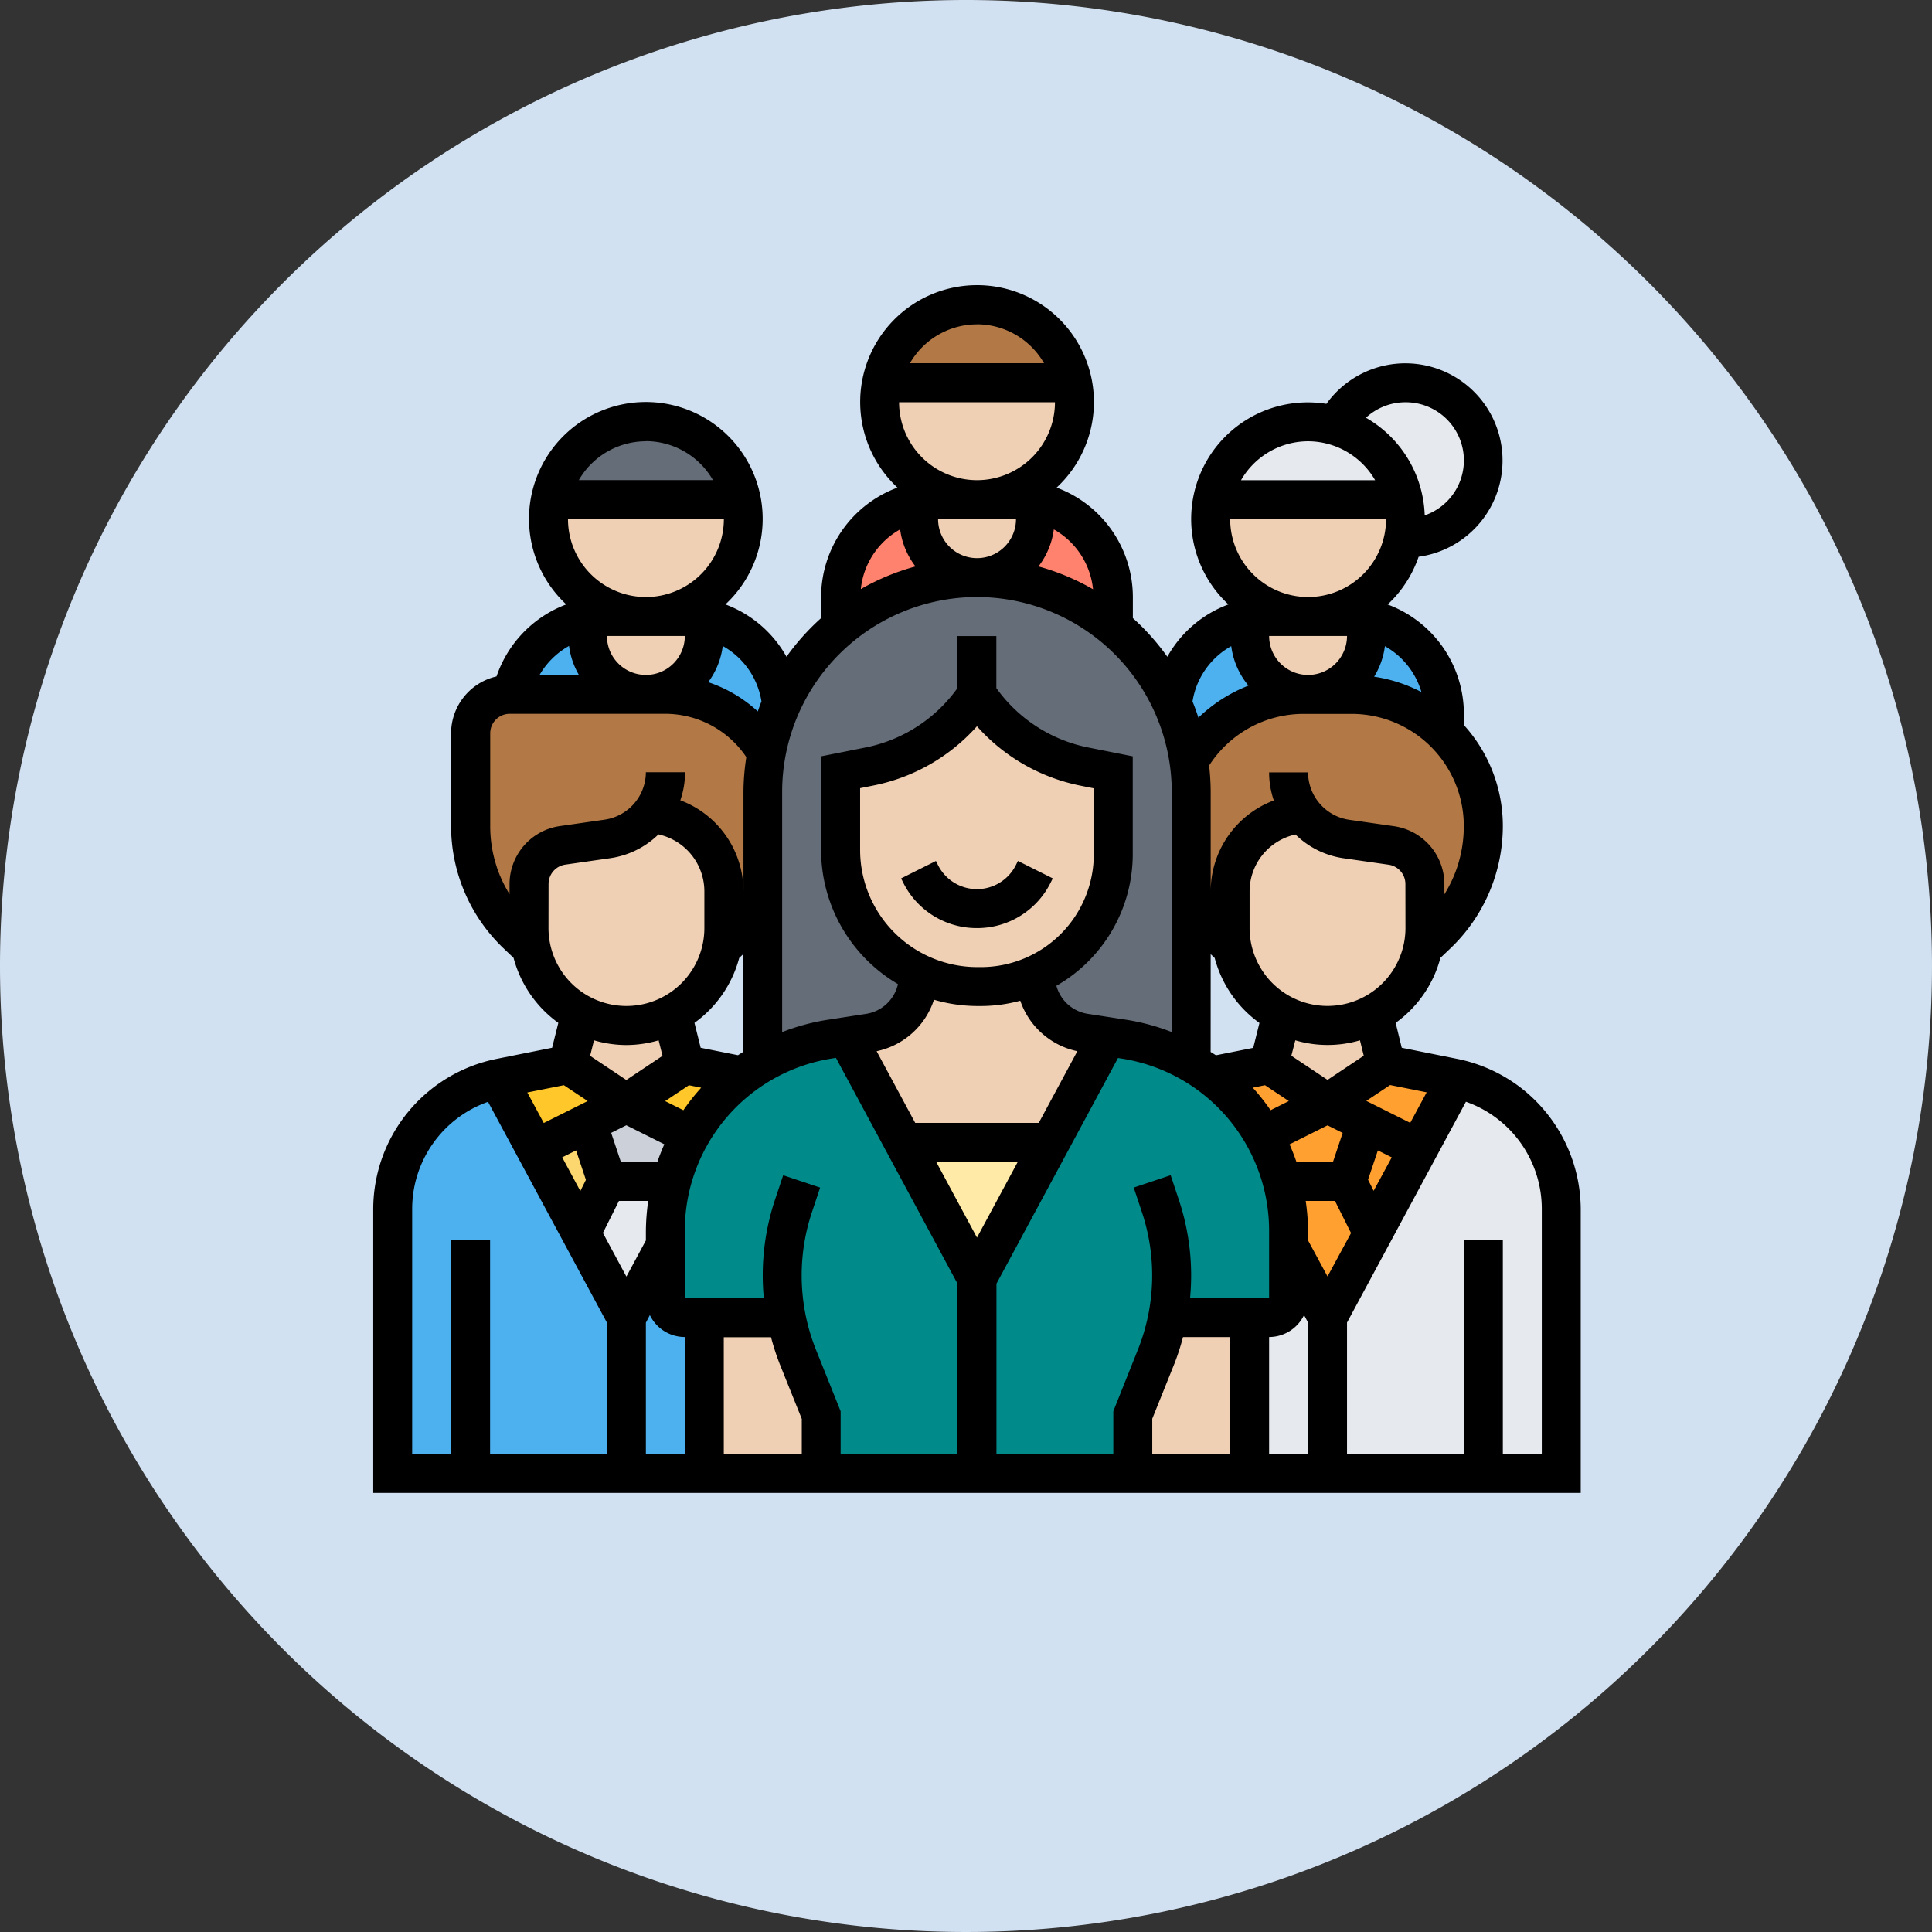 <svg xmlns="http://www.w3.org/2000/svg" width="88" height="88" viewBox="0 0 88 88">
  <rect x="0" y="0" width="88" height="88" fill="#333333" stroke="none"/>
  <g id="Grupo_1013412" data-name="Grupo 1013412" transform="translate(-224 -409)">
    <path id="Trazado_710239" data-name="Trazado 710239" d="M44,0A44,44,0,1,1,0,44,44,44,0,0,1,44,0Z" transform="translate(224 409)" fill="#d2e1f1"/>
    <g id="Grupo_1022989" data-name="Grupo 1022989" transform="translate(233 414)">
      <g id="Grupo_1022987" data-name="Grupo 1022987" transform="translate(8.887 8.887)">
        <g id="Grupo_1022943" data-name="Grupo 1022943" transform="translate(7.185 5.323)">
          <path id="Trazado_723295" data-name="Trazado 723295" d="M89.494,67.548H80.8a4.437,4.437,0,0,1,8.694,0Z" transform="translate(-80.8 -64)" fill="#656d78"/>
        </g>
        <g id="Grupo_1022944" data-name="Grupo 1022944" transform="translate(22.266 0)">
          <path id="Trazado_723296" data-name="Trazado 723296" d="M225.494,19.548H216.8a4.437,4.437,0,0,1,8.694,0Z" transform="translate(-216.8 -16)" fill="#b27946"/>
        </g>
        <g id="Grupo_1022945" data-name="Grupo 1022945" transform="translate(37.347 5.323)">
          <path id="Trazado_723297" data-name="Trazado 723297" d="M358.406,64.177a4.442,4.442,0,0,1,3.087,3.371H352.8A4.436,4.436,0,0,1,357.147,64,4.549,4.549,0,0,1,358.406,64.177Z" transform="translate(-352.8 -64)" fill="#e6e9ed"/>
        </g>
        <g id="Grupo_1022946" data-name="Grupo 1022946" transform="translate(42.953 3.548)">
          <path id="Trazado_723298" data-name="Trazado 723298" d="M410.084,51.548a3.547,3.547,0,0,1-3.548,3.548h-.089a4.481,4.481,0,0,0,0-1.774,4.442,4.442,0,0,0-3.087-3.371,3.553,3.553,0,0,1,6.724,1.6Z" transform="translate(-403.36 -48)" fill="#e6e9ed"/>
        </g>
        <g id="Grupo_1022947" data-name="Grupo 1022947" transform="translate(5.411 14.282)">
          <path id="Trazado_723299" data-name="Trazado 723299" d="M68.26,145.6a2.658,2.658,0,0,0,2.661,2.661H64.8a4.432,4.432,0,0,1,3.46-3.46Z" transform="translate(-64.8 -144.8)" fill="#4db1f0"/>
        </g>
        <g id="Grupo_1022948" data-name="Grupo 1022948" transform="translate(11.532 14.282)">
          <path id="Trazado_723300" data-name="Trazado 723300" d="M126.183,148.677a9.42,9.42,0,0,0-.692,2.227,5.345,5.345,0,0,0-4.6-2.644H120a2.665,2.665,0,0,0,2.661-2.661v-.8a4.441,4.441,0,0,1,3.522,3.877Z" transform="translate(-120 -144.8)" fill="#4db1f0"/>
        </g>
        <g id="Grupo_1022949" data-name="Grupo 1022949" transform="translate(41.694 14.282)">
          <path id="Trazado_723301" data-name="Trazado 723301" d="M398.21,149.147V150A5.954,5.954,0,0,0,394,148.26h-2a2.665,2.665,0,0,0,2.661-2.661v-.8A4.436,4.436,0,0,1,398.21,149.147Z" transform="translate(-392 -144.8)" fill="#4db1f0"/>
        </g>
        <g id="Grupo_1022950" data-name="Grupo 1022950" transform="translate(35.51 14.282)">
          <path id="Trazado_723302" data-name="Trazado 723302" d="M342.423,148.26H342.2a5.971,5.971,0,0,0-5.2,3.025h-.009a9.6,9.6,0,0,0-.754-2.608,4.441,4.441,0,0,1,3.522-3.877v.8a2.658,2.658,0,0,0,2.661,2.661Z" transform="translate(-336.24 -144.8)" fill="#4db1f0"/>
        </g>
        <g id="Grupo_1022951" data-name="Grupo 1022951" transform="translate(20.403 8.96)">
          <path id="Trazado_723303" data-name="Trazado 723303" d="M203.548,97.6a2.658,2.658,0,0,0,2.661,2.661,9.714,9.714,0,0,0-6.21,2.227v-1.34a4.436,4.436,0,0,1,3.548-4.347Z" transform="translate(-200 -96.8)" fill="#ff826e"/>
        </g>
        <g id="Grupo_1022952" data-name="Grupo 1022952" transform="translate(26.613 8.96)">
          <path id="Trazado_723304" data-name="Trazado 723304" d="M262.21,101.147v1.34A9.714,9.714,0,0,0,256,100.26a2.665,2.665,0,0,0,2.661-2.661v-.8a4.418,4.418,0,0,1,3.548,4.347Z" transform="translate(-256 -96.8)" fill="#ff826e"/>
        </g>
        <g id="Grupo_1022953" data-name="Grupo 1022953" transform="translate(0 35.244)">
          <path id="Trazado_723305" data-name="Trazado 723305" d="M22.5,337.034l2.076,3.85,2.067,3.841v7.1H16V339.792a6.1,6.1,0,0,1,2.44-4.879,6,6,0,0,1,2.342-1.073Z" transform="translate(-16 -333.84)" fill="#4db1f0"/>
        </g>
        <g id="Grupo_1022954" data-name="Grupo 1022954" transform="translate(10.645 42.838)">
          <path id="Trazado_723306" data-name="Trazado 723306" d="M115.548,405.611v7.1H112v-7.1l1.774-3.291v2.4a.89.89,0,0,0,.887.887Z" transform="translate(-112 -402.32)" fill="#4db1f0"/>
        </g>
        <g id="Grupo_1022955" data-name="Grupo 1022955" transform="translate(8.578 39.919)">
          <path id="Trazado_723307" data-name="Trazado 723307" d="M94.54,376h2.954a9.246,9.246,0,0,0-.293,2.289v.63l-1.774,3.291-2.067-3.841Z" transform="translate(-93.36 -376)" fill="#e6e9ed"/>
        </g>
        <g id="Grupo_1022956" data-name="Grupo 1022956" transform="translate(8.871 36.371)">
          <path id="Trazado_723308" data-name="Trazado 723308" d="M97.774,344l2.927,1.464a8.583,8.583,0,0,0-.852,2.085H96.887L96,344.887Z" transform="translate(-96 -344)" fill="#ccd1d9"/>
        </g>
        <g id="Grupo_1022957" data-name="Grupo 1022957" transform="translate(6.502 37.258)">
          <path id="Trazado_723309" data-name="Trazado 723309" d="M77.9,354.661l-1.18,2.369-2.076-3.85L77.009,352Z" transform="translate(-74.64 -352)" fill="#fcd770"/>
        </g>
        <g id="Grupo_1022958" data-name="Grupo 1022958" transform="translate(10.645 34.597)">
          <path id="Trazado_723310" data-name="Trazado 723310" d="M114.661,328l2.644.532a8.688,8.688,0,0,0-2.377,2.706L112,329.774Z" transform="translate(-112 -328)" fill="#ffc729"/>
        </g>
        <g id="Grupo_1022959" data-name="Grupo 1022959" transform="translate(4.781 34.597)">
          <path id="Trazado_723311" data-name="Trazado 723311" d="M64.984,329.774l-1.774.887-2.369,1.18-1.721-3.194a.653.653,0,0,1,.124-.035L62.322,328Z" transform="translate(-59.12 -328)" fill="#ffc729"/>
        </g>
        <g id="Grupo_1022960" data-name="Grupo 1022960" transform="translate(3.548 17.742)">
          <path id="Trazado_723312" data-name="Trazado 723312" d="M61.306,185.35a6.652,6.652,0,0,1-1.233,1.579l-.63.6a4.18,4.18,0,0,0,.089-.887v-1.668a3.556,3.556,0,0,0-2.688-3.442l-.585-.142-.009-.009a3.03,3.03,0,0,1-2.014,1.2l-2.049.293a1.783,1.783,0,0,0-1.526,1.756v2.014a4.18,4.18,0,0,0,.089.887l-.63-.6A6.776,6.776,0,0,1,48,181.988v-4.214A1.779,1.779,0,0,1,49.774,176h7.1a5.345,5.345,0,0,1,4.6,2.644,9.227,9.227,0,0,0-.169,1.792Z" transform="translate(-48 -176)" fill="#b27946"/>
        </g>
        <g id="Grupo_1022961" data-name="Grupo 1022961" transform="translate(36.265 17.742)">
          <path id="Trazado_723313" data-name="Trazado 723313" d="M353.792,184.631a1.783,1.783,0,0,0-1.526-1.756l-2.049-.293a3.03,3.03,0,0,1-2.014-1.2l-.009.009-.585.142a3.556,3.556,0,0,0-2.688,3.442v1.668a4.182,4.182,0,0,0,.089.887l-.63-.6a6.651,6.651,0,0,1-1.233-1.579v-4.915a9.265,9.265,0,0,0-.106-1.41h.009a5.971,5.971,0,0,1,5.2-3.025h2.218a6,6,0,0,1,5.988,5.988,6.776,6.776,0,0,1-2.12,4.941l-.63.6a4.18,4.18,0,0,0,.089-.887Z" transform="translate(-343.04 -176)" fill="#b27946"/>
        </g>
        <g id="Grupo_1022962" data-name="Grupo 1022962" transform="translate(42.581 35.244)">
          <path id="Trazado_723314" data-name="Trazado 723314" d="M407.1,351.821H400v-7.1l2.067-3.841,2.076-3.85,1.721-3.194A6.081,6.081,0,0,1,410,337.06a6.132,6.132,0,0,1,.648,2.732v12.029Z" transform="translate(-400 -333.84)" fill="#e6e9ed"/>
        </g>
        <g id="Grupo_1022963" data-name="Grupo 1022963" transform="translate(39.032 42.838)">
          <path id="Trazado_723315" data-name="Trazado 723315" d="M371.548,405.611v7.1H368v-7.1h.887a.89.89,0,0,0,.887-.887v-2.4Z" transform="translate(-368 -402.32)" fill="#e6e9ed"/>
        </g>
        <g id="Grupo_1022964" data-name="Grupo 1022964" transform="translate(40.514 39.919)">
          <path id="Trazado_723316" data-name="Trazado 723316" d="M384.314,376l1.18,2.369-2.067,3.841-1.774-3.291v-.63A9.246,9.246,0,0,0,381.36,376Z" transform="translate(-381.36 -376)" fill="#ffa031"/>
        </g>
        <g id="Grupo_1022965" data-name="Grupo 1022965" transform="translate(39.653 36.371)">
          <path id="Trazado_723317" data-name="Trazado 723317" d="M378.3,344.887l-.887,2.661h-2.963a8.584,8.584,0,0,0-.852-2.085L376.527,344Z" transform="translate(-373.6 -344)" fill="#ffa031"/>
        </g>
        <g id="Grupo_1022966" data-name="Grupo 1022966" transform="translate(43.468 37.258)">
          <path id="Trazado_723318" data-name="Trazado 723318" d="M411.256,353.18l-2.076,3.85L408,354.661l.887-2.661Z" transform="translate(-408 -352)" fill="#ffa031"/>
        </g>
        <g id="Grupo_1022967" data-name="Grupo 1022967" transform="translate(42.581 34.597)">
          <path id="Trazado_723319" data-name="Trazado 723319" d="M405.864,328.648l-1.721,3.194-2.369-1.18L400,329.774,402.661,328l3.078.612a.653.653,0,0,1,.124.035Z" transform="translate(-400 -328)" fill="#ffa031"/>
        </g>
        <g id="Grupo_1022968" data-name="Grupo 1022968" transform="translate(37.276 34.597)">
          <path id="Trazado_723320" data-name="Trazado 723320" d="M357.465,329.774l-2.927,1.464a8.688,8.688,0,0,0-2.377-2.706L354.8,328Z" transform="translate(-352.16 -328)" fill="#ffa031"/>
        </g>
        <g id="Grupo_1022969" data-name="Grupo 1022969" transform="translate(14.194 46.129)">
          <path id="Trazado_723321" data-name="Trazado 723321" d="M149.323,436.435V439.1H144V432h3.735a10.645,10.645,0,0,0,.532,1.792Z" transform="translate(-144 -432)" fill="#f0d0b4"/>
        </g>
        <g id="Grupo_1022970" data-name="Grupo 1022970" transform="translate(33.71 46.129)">
          <path id="Trazado_723322" data-name="Trazado 723322" d="M325.323,432v7.1H320v-2.661l1.056-2.644a10.643,10.643,0,0,0,.532-1.792Z" transform="translate(-320 -432)" fill="#f0d0b4"/>
        </g>
        <g id="Grupo_1022971" data-name="Grupo 1022971" transform="translate(12.419 33.328)">
          <path id="Trazado_723323" data-name="Trazado 723323" d="M133.509,329.361h-4.622a.89.89,0,0,1-.887-.887V325.44a9.246,9.246,0,0,1,.293-2.289h.009a8.582,8.582,0,0,1,.852-2.085,8.688,8.688,0,0,1,2.377-2.706,6.206,6.206,0,0,1,.914-.594,8.916,8.916,0,0,1,3.078-1.091l.736-.115,2.59,4.817,3.344,6.21v8.871h-7.1V333.8l-1.056-2.644a10.646,10.646,0,0,1-.532-1.792Z" transform="translate(-128 -316.56)" fill="#008b8a"/>
        </g>
        <g id="Grupo_1022972" data-name="Grupo 1022972" transform="translate(26.613 33.328)">
          <path id="Trazado_723324" data-name="Trazado 723324" d="M264.685,329.361a10.646,10.646,0,0,1-.532,1.792L263.1,333.8v2.661H256v-8.871l3.344-6.21,2.59-4.817.736.115a8.916,8.916,0,0,1,3.078,1.091,6.206,6.206,0,0,1,.914.594,8.688,8.688,0,0,1,2.377,2.706,8.582,8.582,0,0,1,.852,2.085h.009a9.246,9.246,0,0,1,.293,2.289v3.034a.89.89,0,0,1-.887.887h-4.622Z" transform="translate(-256 -316.56)" fill="#008b8a"/>
        </g>
        <g id="Grupo_1022973" data-name="Grupo 1022973" transform="translate(23.269 38.145)">
          <path id="Trazado_723325" data-name="Trazado 723325" d="M232.529,360l-3.344,6.21L225.84,360Z" transform="translate(-225.84 -360)" fill="#ffeaa7"/>
        </g>
        <g id="Grupo_1022974" data-name="Grupo 1022974" transform="translate(16.855 12.419)">
          <path id="Trazado_723326" data-name="Trazado 723326" d="M177.758,133.323a7.746,7.746,0,0,1-4.915,3.291l-1.3.257v3.548a6.213,6.213,0,0,0,3.548,5.606v.1a2.653,2.653,0,0,1-2.253,2.626l-1.02.16-.736.115a8.916,8.916,0,0,0-3.078,1.091l-.009-.009V137.758a9.226,9.226,0,0,1,.169-1.792,9.42,9.42,0,0,1,.692-2.227,9.768,9.768,0,0,1,15.107-3.513,9.227,9.227,0,0,1,.692.63,9.755,9.755,0,0,1,2,2.883,9.6,9.6,0,0,1,.754,2.608,9.263,9.263,0,0,1,.106,1.41v12.348l-.009.009a8.916,8.916,0,0,0-3.078-1.091l-.736-.115-1.02-.16a2.653,2.653,0,0,1-2.253-2.626V146.1a6.03,6.03,0,0,0,3.548-5.491v-3.735l-1.3-.257a7.776,7.776,0,0,1-4.915-3.291Z" transform="translate(-168 -128)" fill="#656d78"/>
        </g>
        <g id="Grupo_1022975" data-name="Grupo 1022975" transform="translate(8.871 14.194)">
          <path id="Trazado_723327" data-name="Trazado 723327" d="M101.323,144.089v.8a2.661,2.661,0,1,1-5.323,0v-.8a4.18,4.18,0,0,1,.887-.089h3.548a4.18,4.18,0,0,1,.887.089Z" transform="translate(-96 -144)" fill="#f0d0b4"/>
        </g>
        <g id="Grupo_1022976" data-name="Grupo 1022976" transform="translate(7.097 8.871)">
          <path id="Trazado_723328" data-name="Trazado 723328" d="M88.782,96a4.18,4.18,0,0,1,.089.887,4.435,4.435,0,0,1-8.871,0A4.18,4.18,0,0,1,80.089,96Z" transform="translate(-80 -96)" fill="#f0d0b4"/>
        </g>
        <g id="Grupo_1022977" data-name="Grupo 1022977" transform="translate(23.952 8.871)">
          <path id="Trazado_723329" data-name="Trazado 723329" d="M237.323,96.089v.8a2.661,2.661,0,1,1-5.323,0v-.8a4.18,4.18,0,0,1,.887-.089h3.548A4.18,4.18,0,0,1,237.323,96.089Z" transform="translate(-232 -96)" fill="#f0d0b4"/>
        </g>
        <g id="Grupo_1022978" data-name="Grupo 1022978" transform="translate(22.177 3.548)">
          <path id="Trazado_723330" data-name="Trazado 723330" d="M224.782,48a4.18,4.18,0,0,1,.089.887,4.435,4.435,0,0,1-8.871,0,4.18,4.18,0,0,1,.089-.887Z" transform="translate(-216 -48)" fill="#f0d0b4"/>
        </g>
        <g id="Grupo_1022979" data-name="Grupo 1022979" transform="translate(39.032 14.194)">
          <path id="Trazado_723331" data-name="Trazado 723331" d="M373.323,144.089v.8a2.661,2.661,0,1,1-5.323,0v-.8a4.18,4.18,0,0,1,.887-.089h3.548a4.18,4.18,0,0,1,.887.089Z" transform="translate(-368 -144)" fill="#f0d0b4"/>
        </g>
        <g id="Grupo_1022980" data-name="Grupo 1022980" transform="translate(37.258 8.871)">
          <path id="Trazado_723332" data-name="Trazado 723332" d="M360.782,97.774A4.436,4.436,0,0,1,352,96.887a4.182,4.182,0,0,1,.089-.887h8.694a4.478,4.478,0,0,1,0,1.774Z" transform="translate(-352 -96)" fill="#f0d0b4"/>
        </g>
        <g id="Grupo_1022981" data-name="Grupo 1022981" transform="translate(39.919 32.299)">
          <path id="Trazado_723333" data-name="Trazado 723333" d="M378.661,307.8a4.352,4.352,0,0,0,2.085-.523l.577,2.3-2.661,1.774L376,309.578l.577-2.3Z" transform="translate(-376 -307.28)" fill="#f0d0b4"/>
        </g>
        <g id="Grupo_1022982" data-name="Grupo 1022982" transform="translate(38.145 23.127)">
          <path id="Trazado_723334" data-name="Trazado 723334" d="M363.282,224.56a3.03,3.03,0,0,0,2.014,1.2l2.049.293a1.783,1.783,0,0,1,1.526,1.756v2.014a4.18,4.18,0,0,1-.089.887,4.42,4.42,0,0,1-2.262,3.025,4.351,4.351,0,0,1-2.085.523l-2.085-.523a4.31,4.31,0,0,1-1.056-.772,4.476,4.476,0,0,1-1.206-2.253,4.182,4.182,0,0,1-.089-.887v-1.668a3.556,3.556,0,0,1,2.688-3.442l.585-.142Z" transform="translate(-360 -224.56)" fill="#f0d0b4"/>
        </g>
        <g id="Grupo_1022983" data-name="Grupo 1022983" transform="translate(7.984 32.299)">
          <path id="Trazado_723335" data-name="Trazado 723335" d="M93.323,309.578l-2.661,1.774L88,309.578l.577-2.3a4.352,4.352,0,0,0,2.085.523l2.085-.523Z" transform="translate(-88 -307.28)" fill="#f0d0b4"/>
        </g>
        <g id="Grupo_1022984" data-name="Grupo 1022984" transform="translate(6.21 23.127)">
          <path id="Trazado_723336" data-name="Trazado 723336" d="M78.183,224.711a3.556,3.556,0,0,1,2.688,3.442v1.668a4.18,4.18,0,0,1-.089.887,4.476,4.476,0,0,1-1.206,2.253,4.31,4.31,0,0,1-1.056.772l-2.085.523a4.352,4.352,0,0,1-2.085-.523,4.42,4.42,0,0,1-2.262-3.025A4.18,4.18,0,0,1,72,229.82v-2.014a1.783,1.783,0,0,1,1.526-1.756l2.049-.293a3.03,3.03,0,0,0,2.014-1.2l.009.009Z" transform="translate(-72 -224.56)" fill="#f0d0b4"/>
        </g>
        <g id="Grupo_1022985" data-name="Grupo 1022985" transform="translate(20.678 30.445)">
          <path id="Trazado_723337" data-name="Trazado 723337" d="M214.349,293.443l-2.59,4.817H205.07l-2.59-4.817,1.02-.16a2.653,2.653,0,0,0,2.253-2.626v-.1a6.188,6.188,0,0,0,2.688.6h.16a5.93,5.93,0,0,0,2.475-.532v.027a2.653,2.653,0,0,0,2.253,2.626Z" transform="translate(-202.48 -290.56)" fill="#f0d0b4"/>
        </g>
        <g id="Grupo_1022986" data-name="Grupo 1022986" transform="translate(20.403 17.742)">
          <path id="Trazado_723338" data-name="Trazado 723338" d="M212.419,179.548v3.735a6.03,6.03,0,0,1-3.548,5.491,5.931,5.931,0,0,1-2.475.532h-.16A6.221,6.221,0,0,1,200,183.1v-3.548l1.3-.257A7.746,7.746,0,0,0,206.21,176a7.776,7.776,0,0,0,4.915,3.291Z" transform="translate(-200 -176)" fill="#f0d0b4"/>
        </g>
      </g>
      <g id="Grupo_1022988" data-name="Grupo 1022988" transform="translate(8 8)">
        <path id="Trazado_723339" data-name="Trazado 723339" d="M60.2,44.492a7.045,7.045,0,0,0-2.824-1.262l-2.528-.506L54.57,41.59a5.332,5.332,0,0,0,2.039-2.96l.451-.429a7.707,7.707,0,0,0,2.392-5.582,6.841,6.841,0,0,0-1.774-4.594v-.508a5.325,5.325,0,0,0-3.472-4.984,5.331,5.331,0,0,0,1.41-2.173,4.426,4.426,0,1,0-4.2-6.964,5.312,5.312,0,0,0-4.464,9.135,5.291,5.291,0,0,0-2.781,2.384A10.743,10.743,0,0,0,42.6,23.153v-.959a5.325,5.325,0,0,0-3.472-4.984,5.323,5.323,0,1,0-7.249,0A5.325,5.325,0,0,0,28.4,22.194v.959a10.737,10.737,0,0,0-1.576,1.761,5.3,5.3,0,0,0-2.782-2.384,5.322,5.322,0,1,0-7.25,0,5.334,5.334,0,0,0-3.176,3.281,2.662,2.662,0,0,0-2.07,2.59v4.215A7.71,7.71,0,0,0,13.94,38.2l.452.43a5.335,5.335,0,0,0,2.039,2.96l-.283,1.134-2.528.506A6.991,6.991,0,0,0,8,50.083V63H63V50.083a7.027,7.027,0,0,0-2.8-5.591ZM24.673,38.631l.182-.174V42.91c-.08.051-.162.1-.24.153l-1.7-.339-.283-1.134a5.335,5.335,0,0,0,2.039-2.96Zm-2.293,5.8.559.112a9.526,9.526,0,0,0-.812,1.026l-.83-.415Zm-3.1,3.493-.442-1.324.689-.345,1.731.865q-.174.394-.314.8H19.285ZM17.24,47.4l.447,1.342-.254.507-.826-1.534Zm1.953,2.3h1.333a9.991,9.991,0,0,0-.107,1.4v.4l-.887,1.647-1.07-1.988Zm1.226,5.546L20.6,54.9a1.771,1.771,0,0,0,1.591,1v5.323H20.419Zm3.548.664h2.153a10.991,10.991,0,0,0,.4,1.23l1,2.488v1.6H23.968Zm4.2.571a9.118,9.118,0,0,1-.185-6.266l.374-1.122-1.682-.562L26.3,49.647a10.9,10.9,0,0,0-.558,3.443q0,.523.05,1.039h-3.6V51.094a7.942,7.942,0,0,1,6.77-7.892l.114-.018,5.535,10.281v7.76H29.29V59.281Zm7.332-28.4a8.544,8.544,0,0,0,4.736,2.709l.586.117v3.006a5.143,5.143,0,0,1-5.136,5.137H35.53a5.344,5.344,0,0,1-5.353-5.324V30.9l.586-.117A8.544,8.544,0,0,0,35.5,28.079ZM33.54,40.536a7.153,7.153,0,0,0,1.99.287h.156a6.9,6.9,0,0,0,1.786-.242,3.511,3.511,0,0,0,2.6,2.3l-1.757,3.264H32.686l-1.757-3.264a3.507,3.507,0,0,0,2.612-2.345ZM35.5,51.371l-1.858-3.452h3.717Zm.887,2.1,5.536-10.281.114.018a7.941,7.941,0,0,1,6.769,7.891v3.035h-3.6q.048-.516.049-1.039a10.873,10.873,0,0,0-.559-3.443l-.374-1.122-1.682.562.373,1.121a9.113,9.113,0,0,1-.185,6.266L41.71,59.281v1.945H36.387Zm9.758-15.01.182.173a5.335,5.335,0,0,0,2.039,2.96l-.283,1.134-1.7.339c-.078-.054-.161-.1-.24-.153Zm5.57,9.463H50.051q-.14-.411-.314-.8l1.731-.866.689.345Zm-2.842-2.356a9.751,9.751,0,0,0-.812-1.026l.559-.112,1.084.722ZM43.484,59.622l1-2.488a10.755,10.755,0,0,0,.4-1.23h2.153v5.323H43.484ZM48.806,55.9a1.771,1.771,0,0,0,1.591-1l.184.341v5.986H48.806Zm2.661-2.759L50.581,51.5v-.4a9.859,9.859,0,0,0-.108-1.4h1.333l.732,1.464Zm2.1-3.9-.254-.507L53.76,47.4l.633.317Zm2.416-4.487-.749,1.39-2-1,1.084-.722Zm-2.866-1.667-1.649,1.1-1.649-1.1L50,42.385a5.22,5.22,0,0,0,2.945,0Zm1.9-5.818a3.548,3.548,0,0,1-7.1,0V35.609a2.657,2.657,0,0,1,2.016-2.581l.073-.019A3.933,3.933,0,0,0,52.2,34.093l2.052.294a.89.89,0,0,1,.762.877ZM57.373,34.5a5.931,5.931,0,0,1-.583,1.235v-.467a2.673,2.673,0,0,0-2.284-2.634l-2.052-.294a2.191,2.191,0,0,1-1.874-2.159H48.806a3.918,3.918,0,0,0,.215,1.279,4.429,4.429,0,0,0-2.876,4.153V31.065a10.627,10.627,0,0,0-.072-1.194,5.112,5.112,0,0,1,4.287-2.354h2.214a5.109,5.109,0,0,1,5.1,5.1,5.913,5.913,0,0,1-.3,1.877ZM52.355,23.968a1.774,1.774,0,0,1-3.548,0Zm3.389,2.554a6.818,6.818,0,0,0-2.154-.7,3.508,3.508,0,0,0,.491-1.39A3.54,3.54,0,0,1,55.744,26.522Zm-5.163-4.328a3.552,3.552,0,0,1-3.548-3.548h7.1A3.552,3.552,0,0,1,50.581,22.194Zm4.435-8.871a2.648,2.648,0,0,1,.878,5.151,5.321,5.321,0,0,0-2.677-4.446A2.647,2.647,0,0,1,55.016,13.323ZM50.581,15.1a3.537,3.537,0,0,1,3.055,1.774H47.526A3.534,3.534,0,0,1,50.581,15.1Zm-3.5,9.329a3.514,3.514,0,0,0,.785,1.8,6.926,6.926,0,0,0-2.279,1.459c-.083-.248-.169-.5-.27-.735a3.523,3.523,0,0,1,1.764-2.522Zm-6.292-2.588A10.58,10.58,0,0,0,38.3,20.8,3.506,3.506,0,0,0,39,19.113,3.531,3.531,0,0,1,40.786,21.838Zm-7.06-3.193h3.548a1.774,1.774,0,0,1-3.548,0ZM35.5,16.871a3.552,3.552,0,0,1-3.548-3.548h7.1A3.552,3.552,0,0,1,35.5,16.871Zm0-7.1a3.537,3.537,0,0,1,3.055,1.774H32.446A3.534,3.534,0,0,1,35.5,9.774ZM32,19.113A3.506,3.506,0,0,0,32.7,20.8a10.58,10.58,0,0,0-2.491,1.033A3.533,3.533,0,0,1,32,19.113Zm3.5,3.081a8.881,8.881,0,0,1,8.871,8.871V42.009a9.887,9.887,0,0,0-2.064-.559l-1.754-.27A1.76,1.76,0,0,1,39.118,39.9a6.91,6.91,0,0,0,3.477-5.99V29.45l-2.013-.4a6.775,6.775,0,0,1-4.2-2.709v-2.37H34.612v2.37a6.78,6.78,0,0,1-4.2,2.709l-2.012.4v4.274a7.089,7.089,0,0,0,3.5,6.1,1.76,1.76,0,0,1-1.456,1.357l-1.754.27a9.887,9.887,0,0,0-2.064.559V31.065A8.881,8.881,0,0,1,35.5,22.194Zm-9.816,4.754c-.063.149-.111.3-.168.456a6.241,6.241,0,0,0-2.258-1.331,3.509,3.509,0,0,0,.662-1.648,3.518,3.518,0,0,1,1.764,2.523Zm-7.039-2.98h3.548a1.774,1.774,0,0,1-3.548,0Zm1.774-1.774a3.552,3.552,0,0,1-3.548-3.548h7.1A3.552,3.552,0,0,1,20.419,22.194Zm0-7.1a3.537,3.537,0,0,1,3.055,1.774H17.365A3.534,3.534,0,0,1,20.419,15.1Zm-3.5,9.325a3.5,3.5,0,0,0,.448,1.32H15.578A3.56,3.56,0,0,1,16.917,24.422Zm-3.29,10.073a5.9,5.9,0,0,1-.3-1.876V28.4a.888.888,0,0,1,.887-.887h7.1a4.45,4.45,0,0,1,3.678,1.973,10.724,10.724,0,0,0-.13,1.575v4.545a4.428,4.428,0,0,0-2.876-4.153,3.918,3.918,0,0,0,.215-1.279H20.419a2.193,2.193,0,0,1-1.873,2.16l-2.052.294a2.672,2.672,0,0,0-2.285,2.633v.467a5.937,5.937,0,0,1-.583-1.236Zm2.357.769a.892.892,0,0,1,.761-.878l2.052-.294a3.942,3.942,0,0,0,2.194-1.084l.074.019a2.659,2.659,0,0,1,2.016,2.582v1.665a3.548,3.548,0,0,1-7.1,0ZM19.532,42.6A5.28,5.28,0,0,0,21,42.385l.177.707-1.649,1.1-1.649-1.1.177-.707A5.28,5.28,0,0,0,19.532,42.6Zm-2.848,1.829,1.084.722-2,1-.75-1.39Zm-6.91,5.657a5.177,5.177,0,0,1,3.455-4.9l5.416,10.059v5.985H13.323V51.468H11.548v9.758H9.774ZM61.226,61.226H59.452V51.468H57.677v9.758H52.355V55.241l5.416-10.058a5.174,5.174,0,0,1,3.455,4.9Z" transform="translate(-8 -8)"/>
        <path id="Trazado_723340" data-name="Trazado 723340" d="M228.3,247.475a3.736,3.736,0,0,0,3.361-2.078l.093-.187-1.587-.794-.093.188a1.984,1.984,0,0,1-3.548,0l-.093-.187-1.587.794.093.186A3.736,3.736,0,0,0,228.3,247.475Z" transform="translate(-200.802 -218.201)"/>
      </g>
    </g>
  </g>
</svg>
